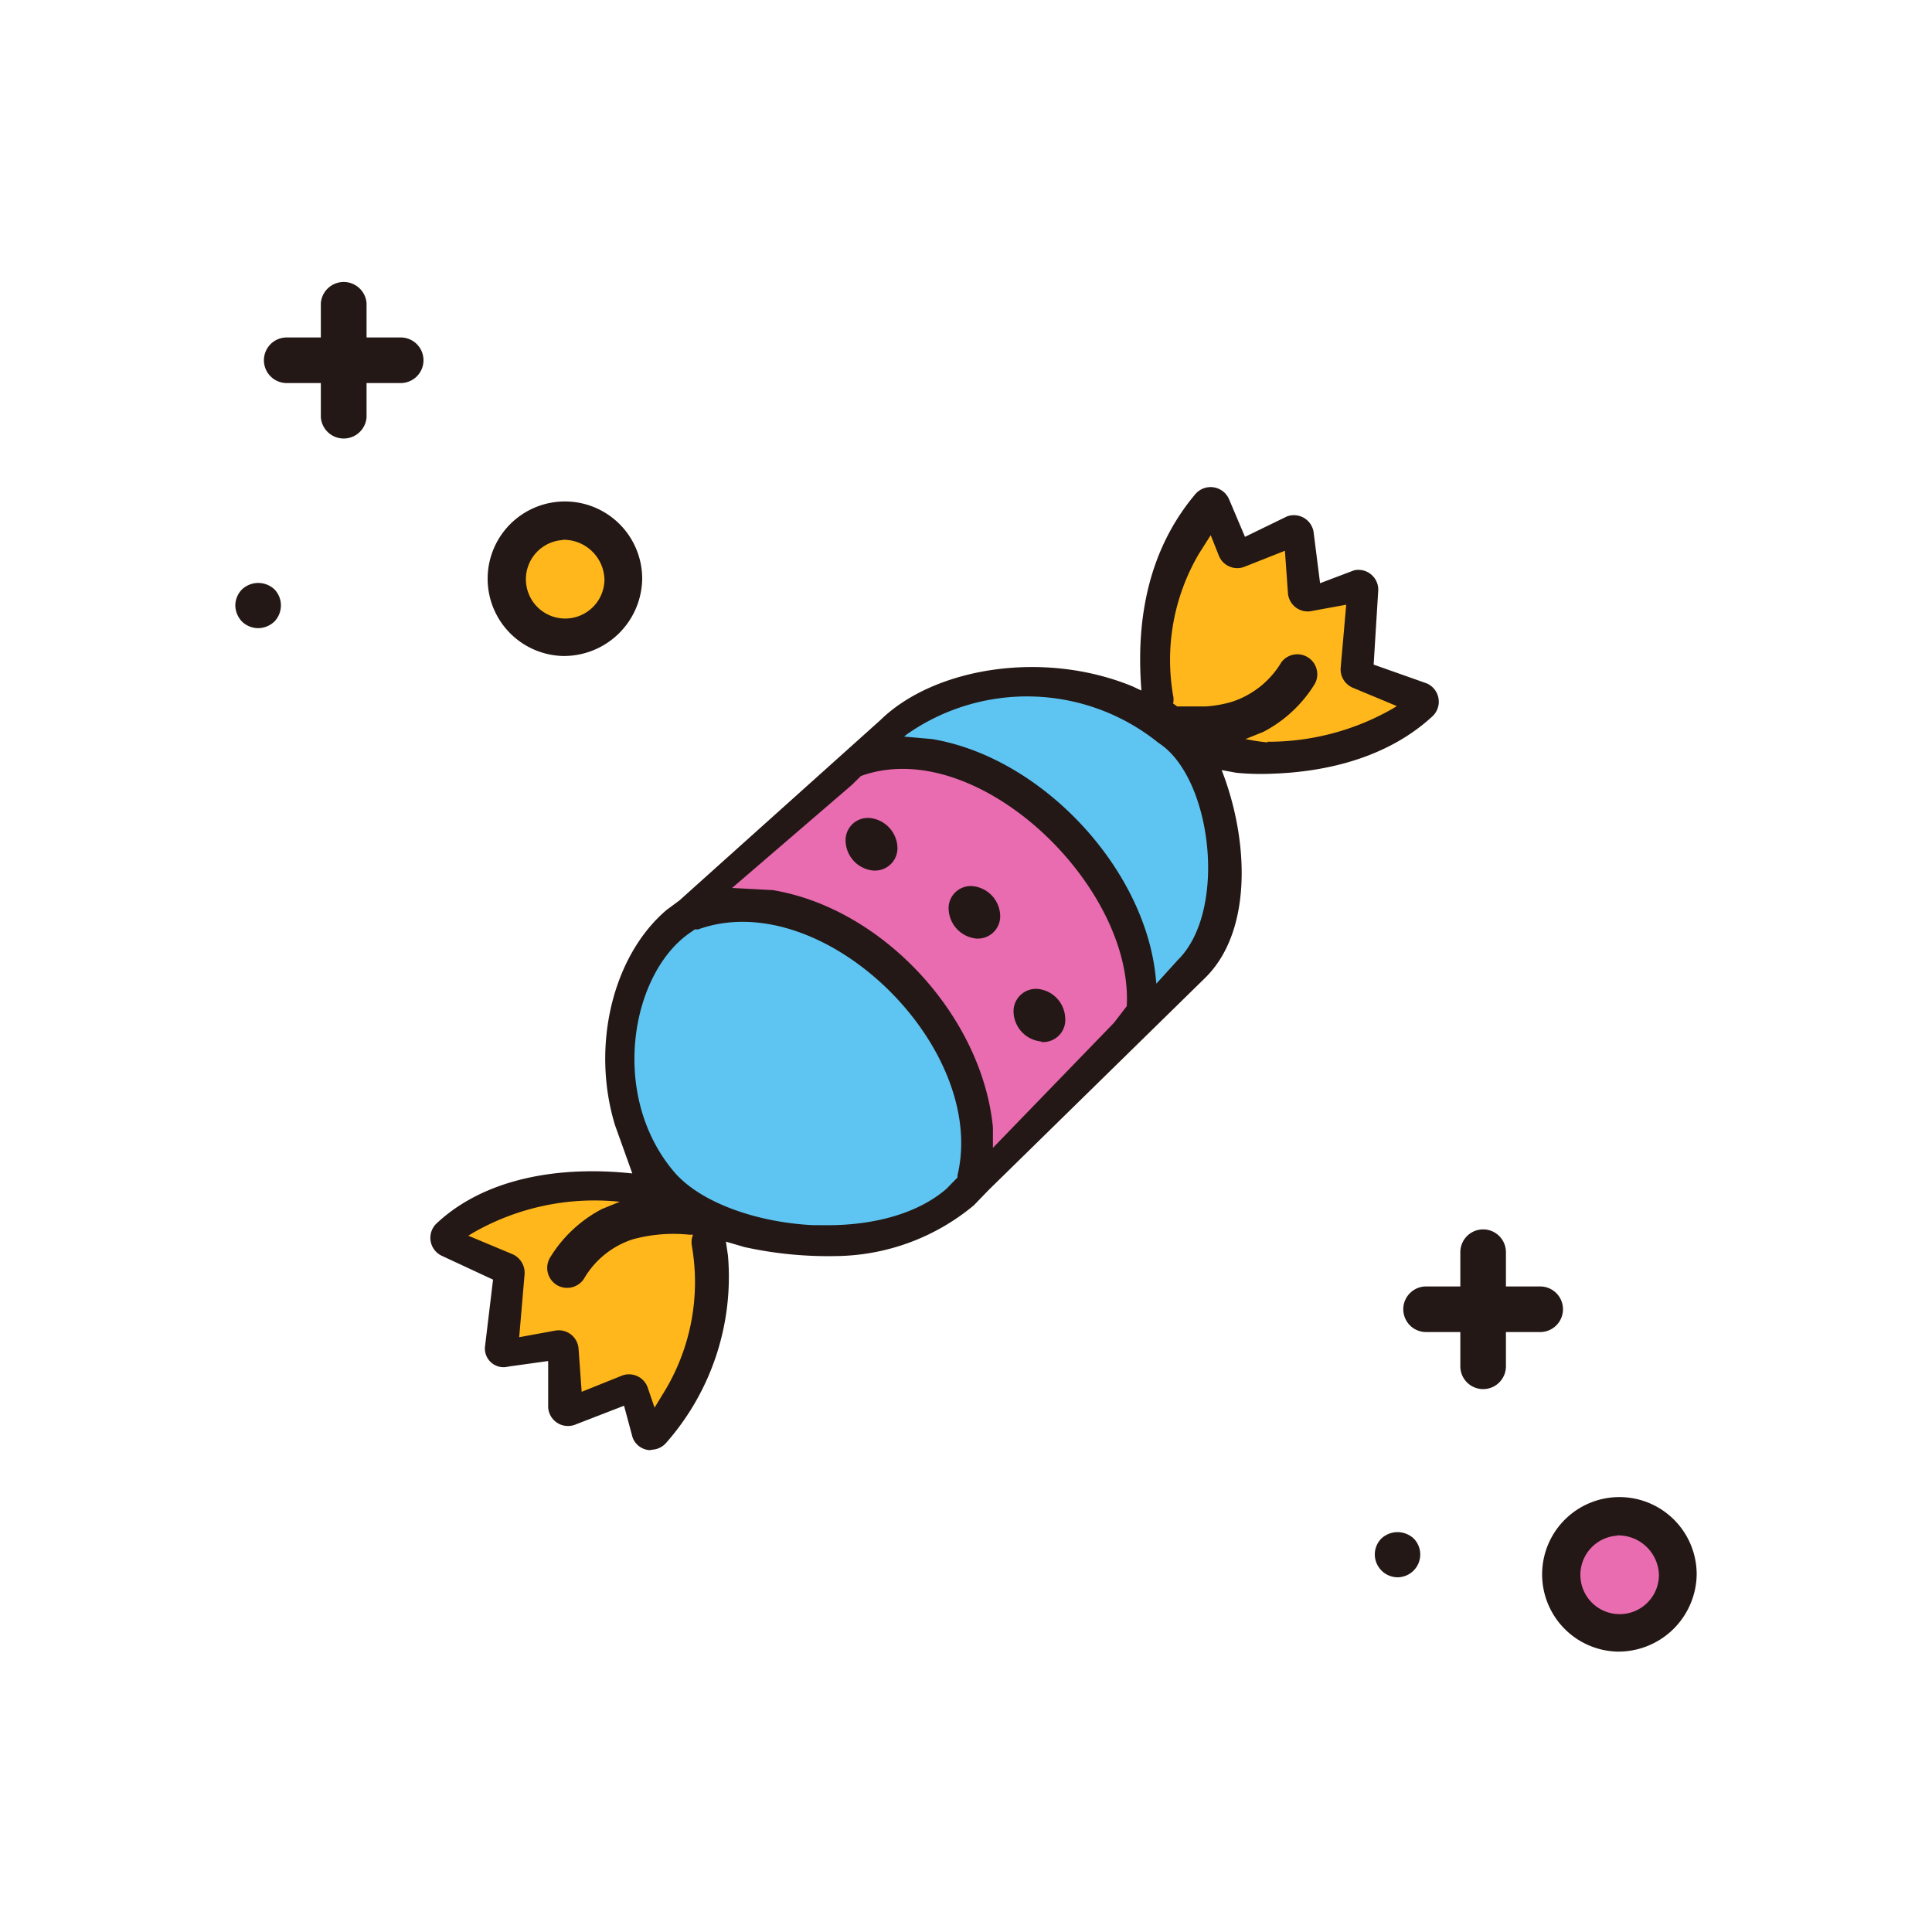 <svg id="圖層_1" data-name="圖層 1" xmlns="http://www.w3.org/2000/svg" viewBox="0 0 150 150"><title>ms-32</title><path d="M107.26,119.44a1.75,1.75,0,0,0-.52,1.25,1.78,1.78,0,0,0,1.77,1.77,1.77,1.77,0,0,0,1.26-3A1.84,1.84,0,0,0,107.26,119.44Z" style="fill:#231815"/><path d="M119.58,99.88h-2.66V97.22a1.77,1.77,0,1,0-3.54,0v2.66h-2.66a1.77,1.77,0,1,0,0,3.54h2.66v2.66a1.77,1.77,0,1,0,3.54,0v-2.66h2.66a1.77,1.77,0,0,0,0-3.54Z" style="fill:#231815"/><path d="M130.27,122.26a4.73,4.73,0,1,1-4.73-4.51A4.63,4.63,0,0,1,130.27,122.26Z" style="fill:#e96bb0"/><path d="M125.54,128.23a6,6,0,1,1,6.19-6A6.08,6.08,0,0,1,125.54,128.23Zm0-9a3.05,3.05,0,1,0,3.26,3.05A3.16,3.16,0,0,0,125.54,119.21Z" style="fill:#231815"/><path d="M18.79,45.76A1.79,1.79,0,0,0,18.27,47a1.86,1.86,0,0,0,.52,1.26,1.82,1.82,0,0,0,1.25.51,1.85,1.85,0,0,0,1.26-.51A1.8,1.8,0,0,0,21.81,47a1.78,1.78,0,0,0-.51-1.25A1.84,1.84,0,0,0,18.79,45.76Z" style="fill:#231815"/><path d="M31.11,26.2H28.46V23.54a1.78,1.78,0,0,0-3.55,0V26.2H22.26a1.77,1.77,0,0,0,0,3.54h2.65V32.4a1.78,1.78,0,0,0,3.55,0V29.74h2.65a1.77,1.77,0,1,0,0-3.54Z" style="fill:#231815"/><path d="M48.4,45a4.73,4.73,0,1,1-4.73-4.51A4.62,4.62,0,0,1,48.4,45Z" style="fill:#ffb71b"/><path d="M43.67,50.93a6,6,0,1,1,6.19-6A6.08,6.08,0,0,1,43.67,50.93Zm0-9A3.05,3.05,0,1,0,46.93,45,3.17,3.17,0,0,0,43.67,41.91Z" style="fill:#231815"/><path d="M54.51,69.66c15.35,1.11,21.37,8.49,20.61,20.42l0,2.15C69.25,97,59.32,97.33,53.46,93.6,47.46,86.26,46.21,76,54.51,69.66Z" style="fill:#5ec5f2"/><path d="M67.6,57.94C82.17,60.6,89.1,68,88.57,80c7.05-5.21,9.11-12.3,3.38-23.26C85.48,52.73,73.94,51.24,67.6,57.94Z" style="fill:#5ec5f2"/><path d="M90.22,55.84c-2.83-5.81-.78-10.62,3.31-16.43l2.53,3,4.28-1.1,1,4.57,3.8.25.76,5.22,4.56,2.83C104,60.94,97.19,60.65,90.22,55.84Z" style="fill:#ffb71b"/><path d="M54.53,94.67c2.84,5.8.36,11.61-3.74,17.42l-2.09-4-4.51,1-.79-4.43-4.65.45.1-5.93-4.56-2.82C40.52,89.83,50.45,91.85,54.53,94.67Z" style="fill:#ffb71b"/><path d="M54.83,70.25c11.94,1,21.74,4.82,21.08,22L89.22,78.82c-1-11.81-8.3-18.76-22.44-20.52Z" style="fill:#e96bb0"/><path d="M50.44,112.59a1.51,1.51,0,0,1-1.33-1l-.66-2.45-3.77,1.46a1.54,1.54,0,0,1-2.12-1.33l0-3.6-3.09.43a1.45,1.45,0,0,1-1.82-1.51l.63-5.24-4-1.86A1.54,1.54,0,0,1,33.88,95c3.78-3.55,9.56-4.49,15.15-3.9l.06,0-1.34-3.74c-1.87-6.12-.2-13.13,4-16.71l1-.74,15.6-14c4.18-4.08,12.65-5.47,19.58-2.62l.68.32,0-.12c-.38-5,.35-10.55,4.19-15.12a1.56,1.56,0,0,1,2.64.43l1.22,2.88,3.27-1.59A1.55,1.55,0,0,1,102,41.41l.49,3.87,2.64-1A1.54,1.54,0,0,1,107,45.94l-.35,5.66,4.1,1.45a1.55,1.55,0,0,1,.47,2.56c-3.25,3-7.8,4.35-12.75,4.47A19.6,19.6,0,0,1,96,60l-1.15-.21,0,0c2.09,5.34,2.44,12.46-1.27,16.12L76.76,92.39l-1.15,1.19A17,17,0,0,1,65,97.52a30.27,30.27,0,0,1-7.21-.7l-1.43-.42.16,1.09A19.5,19.5,0,0,1,51.74,112a1.54,1.54,0,0,1-1.06.55Zm.38-3.3.9-1.48a16.39,16.39,0,0,0,2-11.06,1.58,1.58,0,0,1,0-.61l.08-.28-.29,0a12,12,0,0,0-4.38.36,6.81,6.81,0,0,0-3.79,3.06,1.56,1.56,0,0,1-2.14.47,1.56,1.56,0,0,1-.47-2.15,10.33,10.33,0,0,1,4-3.73l1.4-.57-.07,0a18.93,18.93,0,0,0-11.41,2.46l-.29.18,3.37,1.41a1.58,1.58,0,0,1,1,1.56l-.42,4.91,2.79-.51a1.54,1.54,0,0,1,1.82,1.41l.24,3.34,3.11-1.25a1.54,1.54,0,0,1,2,.87ZM64.75,95.12c3.33-.08,6.55-.94,8.72-2.81l.87-.89v-.17c2.38-10-10.51-22.56-20.14-19.09l-.26,0-.22.16C49,75.39,47.24,85,52.35,91c2,2.33,6.29,3.89,10.74,4.12C63.64,95.12,64.2,95.13,64.75,95.12Zm12.34-6,9.39-9.7,1-1.3C88,68.68,75.78,57,66.84,60.25l-.7.69-9.3,8,3.17.17c8.58,1.44,16.24,9.81,17.08,18.42Zm3.75-8.26a2.37,2.37,0,0,1-2.14-2.17,1.74,1.74,0,0,1,1.87-1.91A2.36,2.36,0,0,1,82.7,79,1.72,1.72,0,0,1,80.84,80.9Zm8.94-4.49,1.66-1.83c3.88-3.81,2.67-14.1-1.43-16.82l-.11-.08a16.25,16.25,0,0,0-19.5-.62l-.2.17,2.16.19c8.51,1.42,16.53,10,17.37,18.5ZM76,72.87h-.2a2.39,2.39,0,0,1-2.14-2.16,1.72,1.72,0,0,1,1.86-1.91A2.37,2.37,0,0,1,77.65,71,1.73,1.73,0,0,1,76,72.87Zm-8-5.28h-.19a2.37,2.37,0,0,1-2.15-2.17,1.73,1.73,0,0,1,1.87-1.91,2.39,2.39,0,0,1,2.14,2.17A1.74,1.74,0,0,1,68,67.59Zm30.39-10a19.45,19.45,0,0,0,9.77-2.59l.29-.18-3.36-1.4a1.55,1.55,0,0,1-1-1.57l.43-4.9-2.8.51A1.54,1.54,0,0,1,100,46.1l-.24-3.34L96.63,44a1.54,1.54,0,0,1-2-.86L94,41.55,93.08,43a16.27,16.27,0,0,0-2,11,1.44,1.44,0,0,1,0,.62h0l.32.23,2.16,0a9.06,9.06,0,0,0,2.14-.38,7,7,0,0,0,3.79-3.06,1.55,1.55,0,0,1,2.6,1.67,10.21,10.21,0,0,1-4,3.74l-1.41.57.08,0A14.71,14.71,0,0,0,98.42,57.64Z" style="fill:#231815"/></svg>